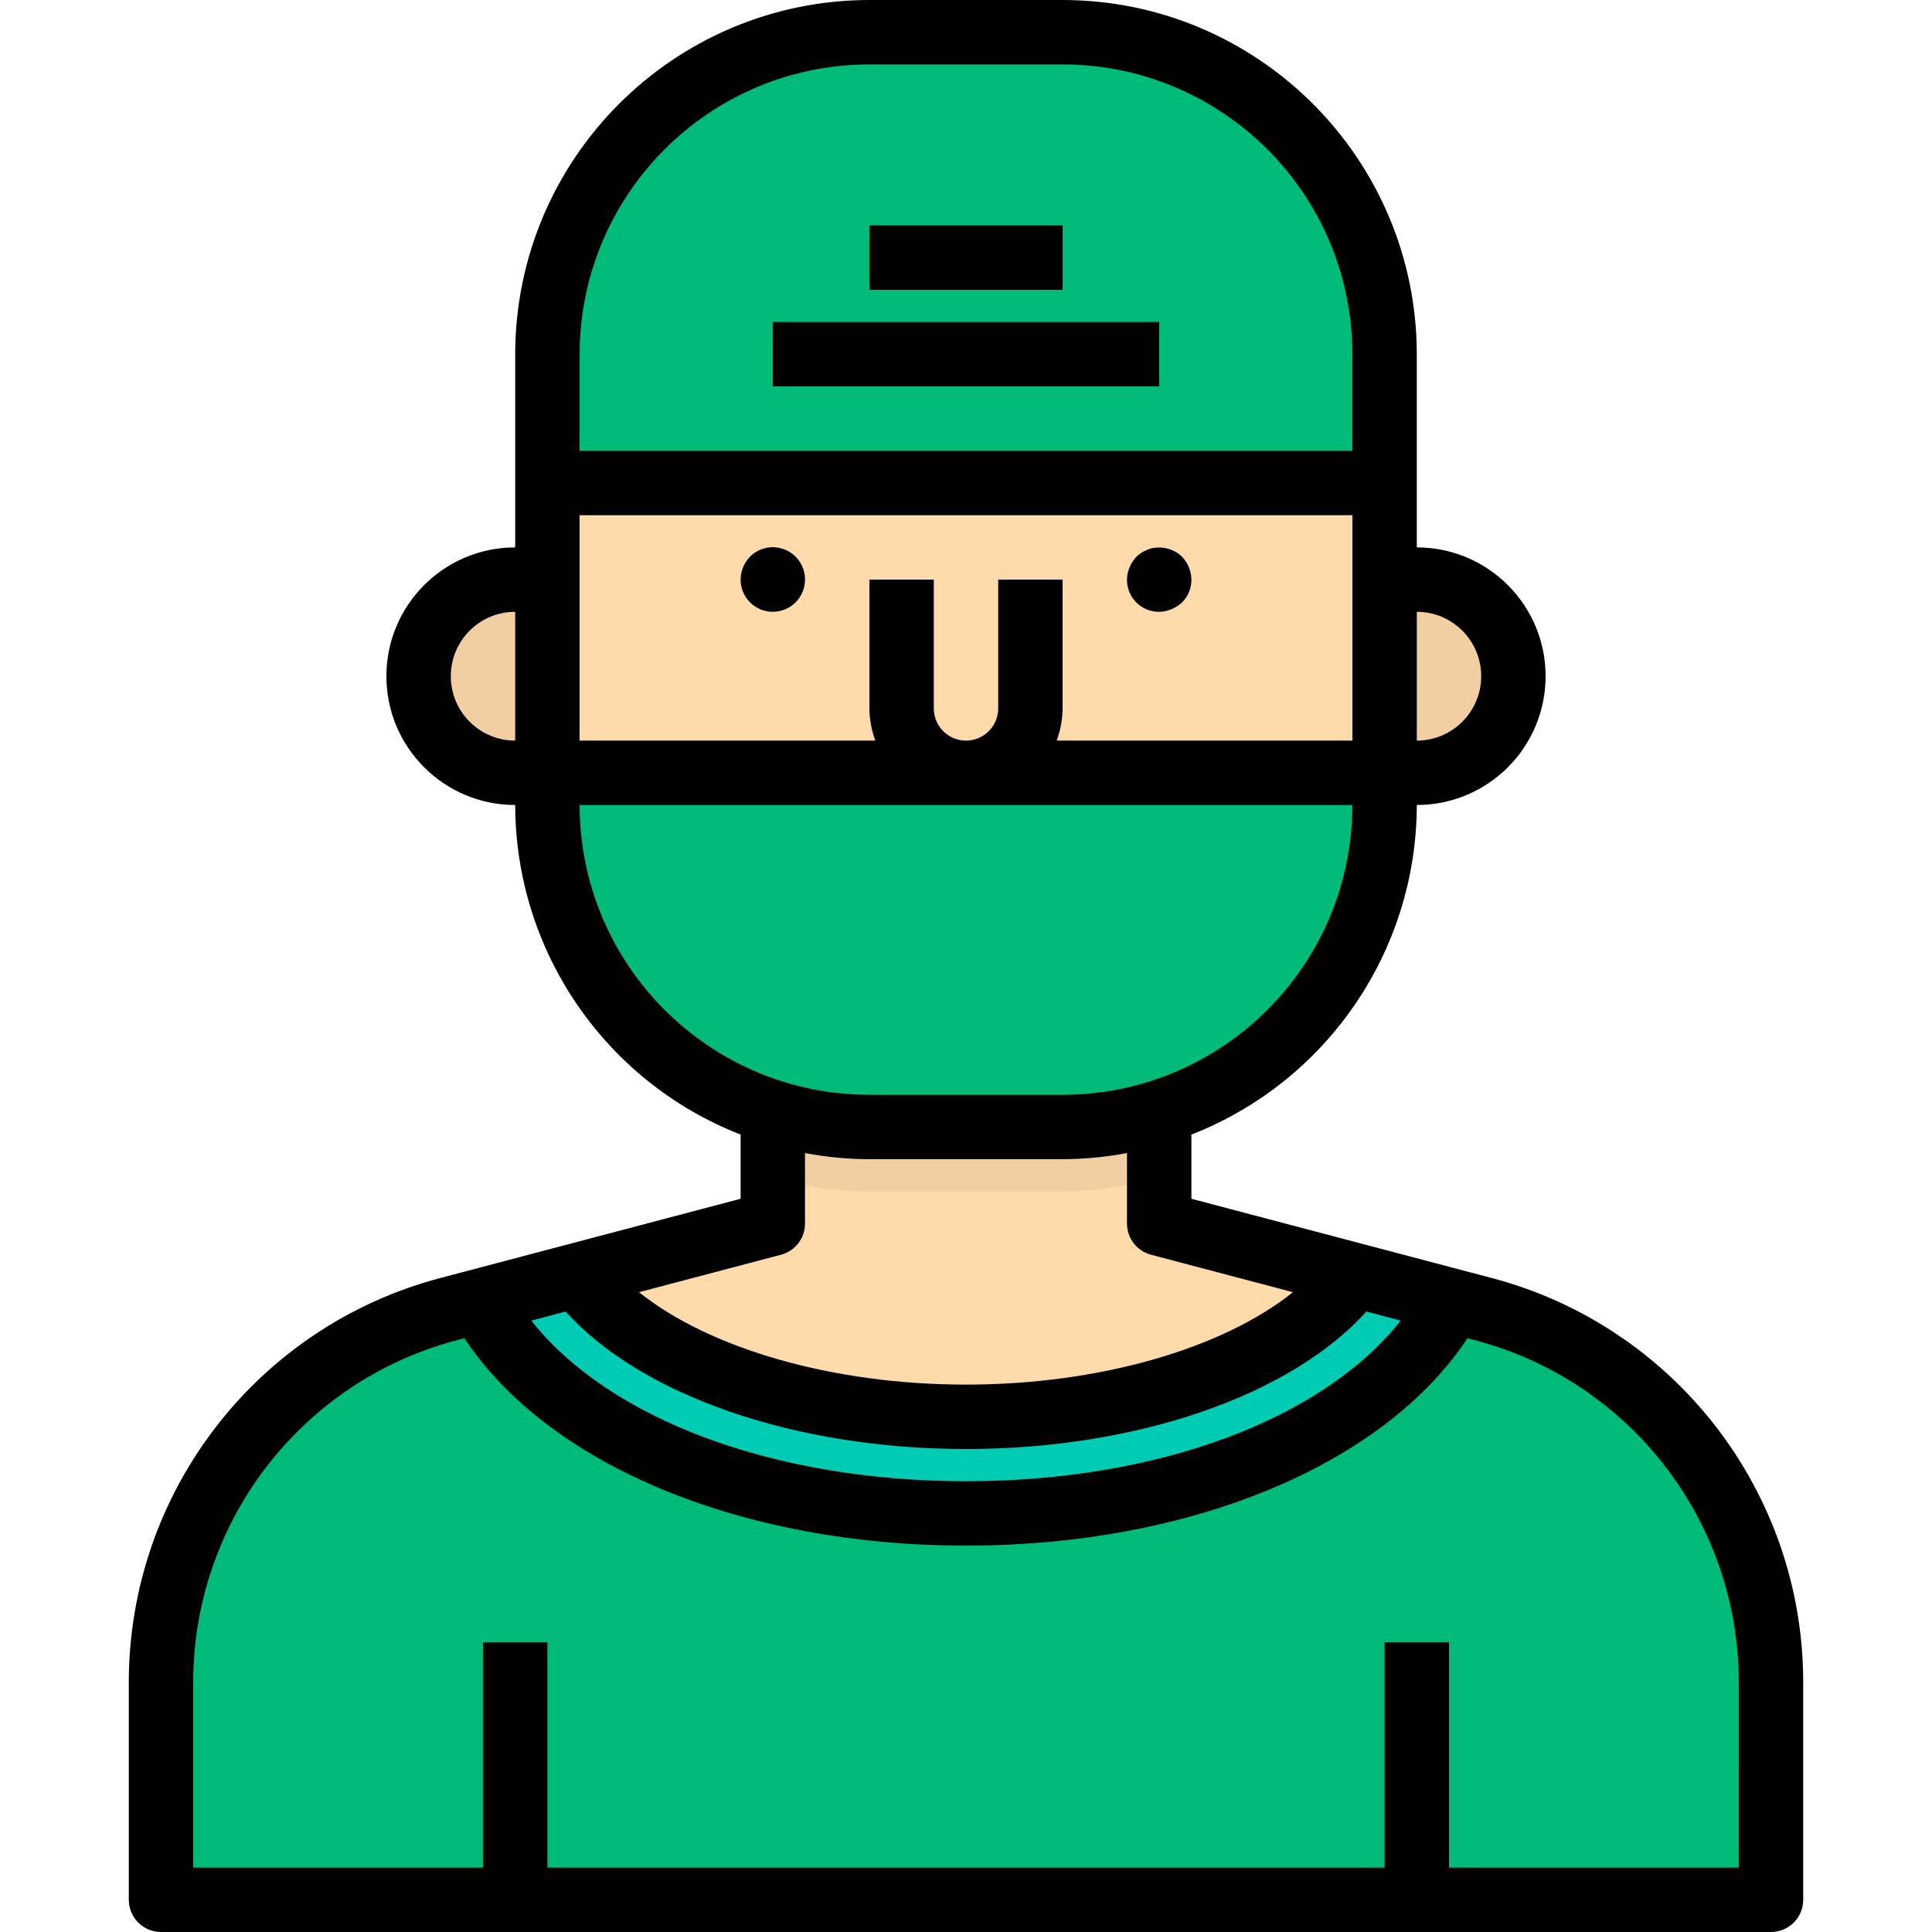 <svg height="480pt" viewBox="-31 0 479 480" width="480pt" xmlns="http://www.w3.org/2000/svg"><path d="m320.5 472h-312v-54c-.027-43.621 29.398-81.758 71.602-92.801l7.52-2c16.957 31.441 63.359 52.801 120.879 52.801s103.922-21.359 120.879-52.801l7.52 2c42.203 11.043 71.629 49.18 71.602 92.801v54zm0 0" fill="#0b7"/><path d="m320.5 144c13.254 0 24 10.746 24 24s-10.746 24-24 24h-8v-48zm0 0" fill="#f1cfa2"/><path d="m305.059 316.801 24.32 6.398c-16.957 31.441-63.359 52.801-120.879 52.801s-103.922-21.359-120.879-52.801l24.32-6.398c15.277 20.641 52.719 35.199 96.559 35.199s81.281-14.559 96.559-35.199zm0 0" fill="#00ccb3"/><path d="m312.5 192v8c-.027 34.93-22.688 65.812-56 76.32-7.762 2.453-15.859 3.691-24 3.68h-48c-8.141.012-16.238-1.227-24-3.68-33.312-10.508-55.973-41.391-56-76.32v-8zm0 0" fill="#0b7"/><path d="m208.5 192h-104v-72h208v72zm0 0" fill="#ffdaaa"/><path d="m312.5 88v32h-208v-32c0-44.184 35.816-80 80-80h48c44.184 0 80 35.816 80 80zm0 0" fill="#0b7"/><path d="m305.059 316.801c-15.277 20.641-52.719 35.199-96.559 35.199s-81.281-14.559-96.559-35.199l48.559-12.801v-27.68c7.762 2.453 15.859 3.691 24 3.68h48c8.141.012 16.238-1.227 24-3.68v27.68zm0 0" fill="#ffdaaa"/><path d="m104.5 176v16h-8c-13.254 0-24-10.746-24-24s10.746-24 24-24h8zm0 0" fill="#f1cfa2"/><path d="m256.5 276.32v16c-7.762 2.453-15.859 3.691-24 3.68h-48c-8.141.012-16.238-1.227-24-3.68v-16c7.762 2.453 15.859 3.691 24 3.68h48c8.141.012 16.238-1.227 24-3.68zm0 0" fill="#f1cfa2"/><path d="m338.941 317.473-74.441-19.641v-15.945c33.727-13.188 55.941-45.676 56-81.887 17.672 0 32-14.328 32-32s-14.328-32-32-32v-48c-.059-48.578-39.422-87.941-88-88h-48c-48.578.059-87.941 39.422-88 88v48c-17.672 0-32 14.328-32 32s14.328 32 32 32c.059 36.211 22.273 68.699 56 81.887v15.945l-74.398 19.633c-45.719 11.965-77.605 53.277-77.602 100.535v54c0 4.418 3.582 8 8 8h400c4.418 0 8-3.582 8-8v-54c.008-47.246-31.859-88.551-77.559-100.527zm-130.441 42.527c42.398 0 80.617-13.258 99.473-34.152l8.527 2.25c-19.391 24.504-60.215 39.902-108 39.902s-88.609-15.406-108-39.902l8.527-2.25c18.855 20.895 57.074 34.152 99.473 34.152zm8-216v32c0 4.418-3.582 8-8 8s-8-3.582-8-8v-32h-16v32c.027 2.73.523 5.438 1.473 8h-73.473v-56h192v56h-73.473c.949-2.562 1.445-5.27 1.473-8v-32zm120 24c0 8.836-7.164 16-16 16v-32c8.836 0 16 7.164 16 16zm-224-80c.043-39.746 32.254-71.957 72-72h48c39.746.043 71.957 32.254 72 72v24h-192zm-32 80c0-8.836 7.164-16 16-16v32c-8.836 0-16-7.164-16-16zm32 32h192c-.043 39.746-32.254 71.957-72 72h-48c-39.746-.043-71.957-32.254-72-72zm50.039 111.734c3.512-.926 5.961-4.102 5.961-7.734v-17.527c5.277.996 10.633 1.508 16 1.527h48c5.367-.02 10.723-.531 16-1.527v17.527c0 3.633 2.449 6.809 5.961 7.734l35.27 9.305c-17.496 14.023-48.109 22.961-81.23 22.961s-63.734-8.938-81.238-22.961zm237.961 152.266h-72v-56h-16v56h-208v-56h-16v56h-72v-46c-.012-39.969 26.941-74.918 65.602-85.062l1.766-.465c20.871 31.48 68.785 51.527 124.633 51.527s103.762-20.047 124.586-51.527l1.789.473c38.668 10.133 65.633 45.082 65.625 85.055zm0 0"/><path d="m256.5 152c1.047-.012 2.078-.23 3.039-.641.969-.406 1.863-.977 2.641-1.68 1.504-1.508 2.34-3.551 2.32-5.68-.031-2.117-.859-4.148-2.32-5.68-1.91-1.84-4.59-2.645-7.199-2.16-.531.074-1.043.234-1.52.48-.98.387-1.875.957-2.641 1.68-.707.777-1.273 1.672-1.68 2.641-1.055 2.461-.797 5.285.688 7.512 1.484 2.227 3.996 3.555 6.672 3.527zm0 0"/><path d="m154.82 138.32c-1.465 1.531-2.293 3.562-2.32 5.68 0 4.418 3.582 8 8 8s8-3.582 8-8c.02-3.25-1.93-6.188-4.934-7.434-3-1.246-6.457-.555-8.746 1.754zm0 0"/><path d="m160.5 80h96v16h-96zm0 0"/><path d="m184.5 56h48v16h-48zm0 0"/></svg>